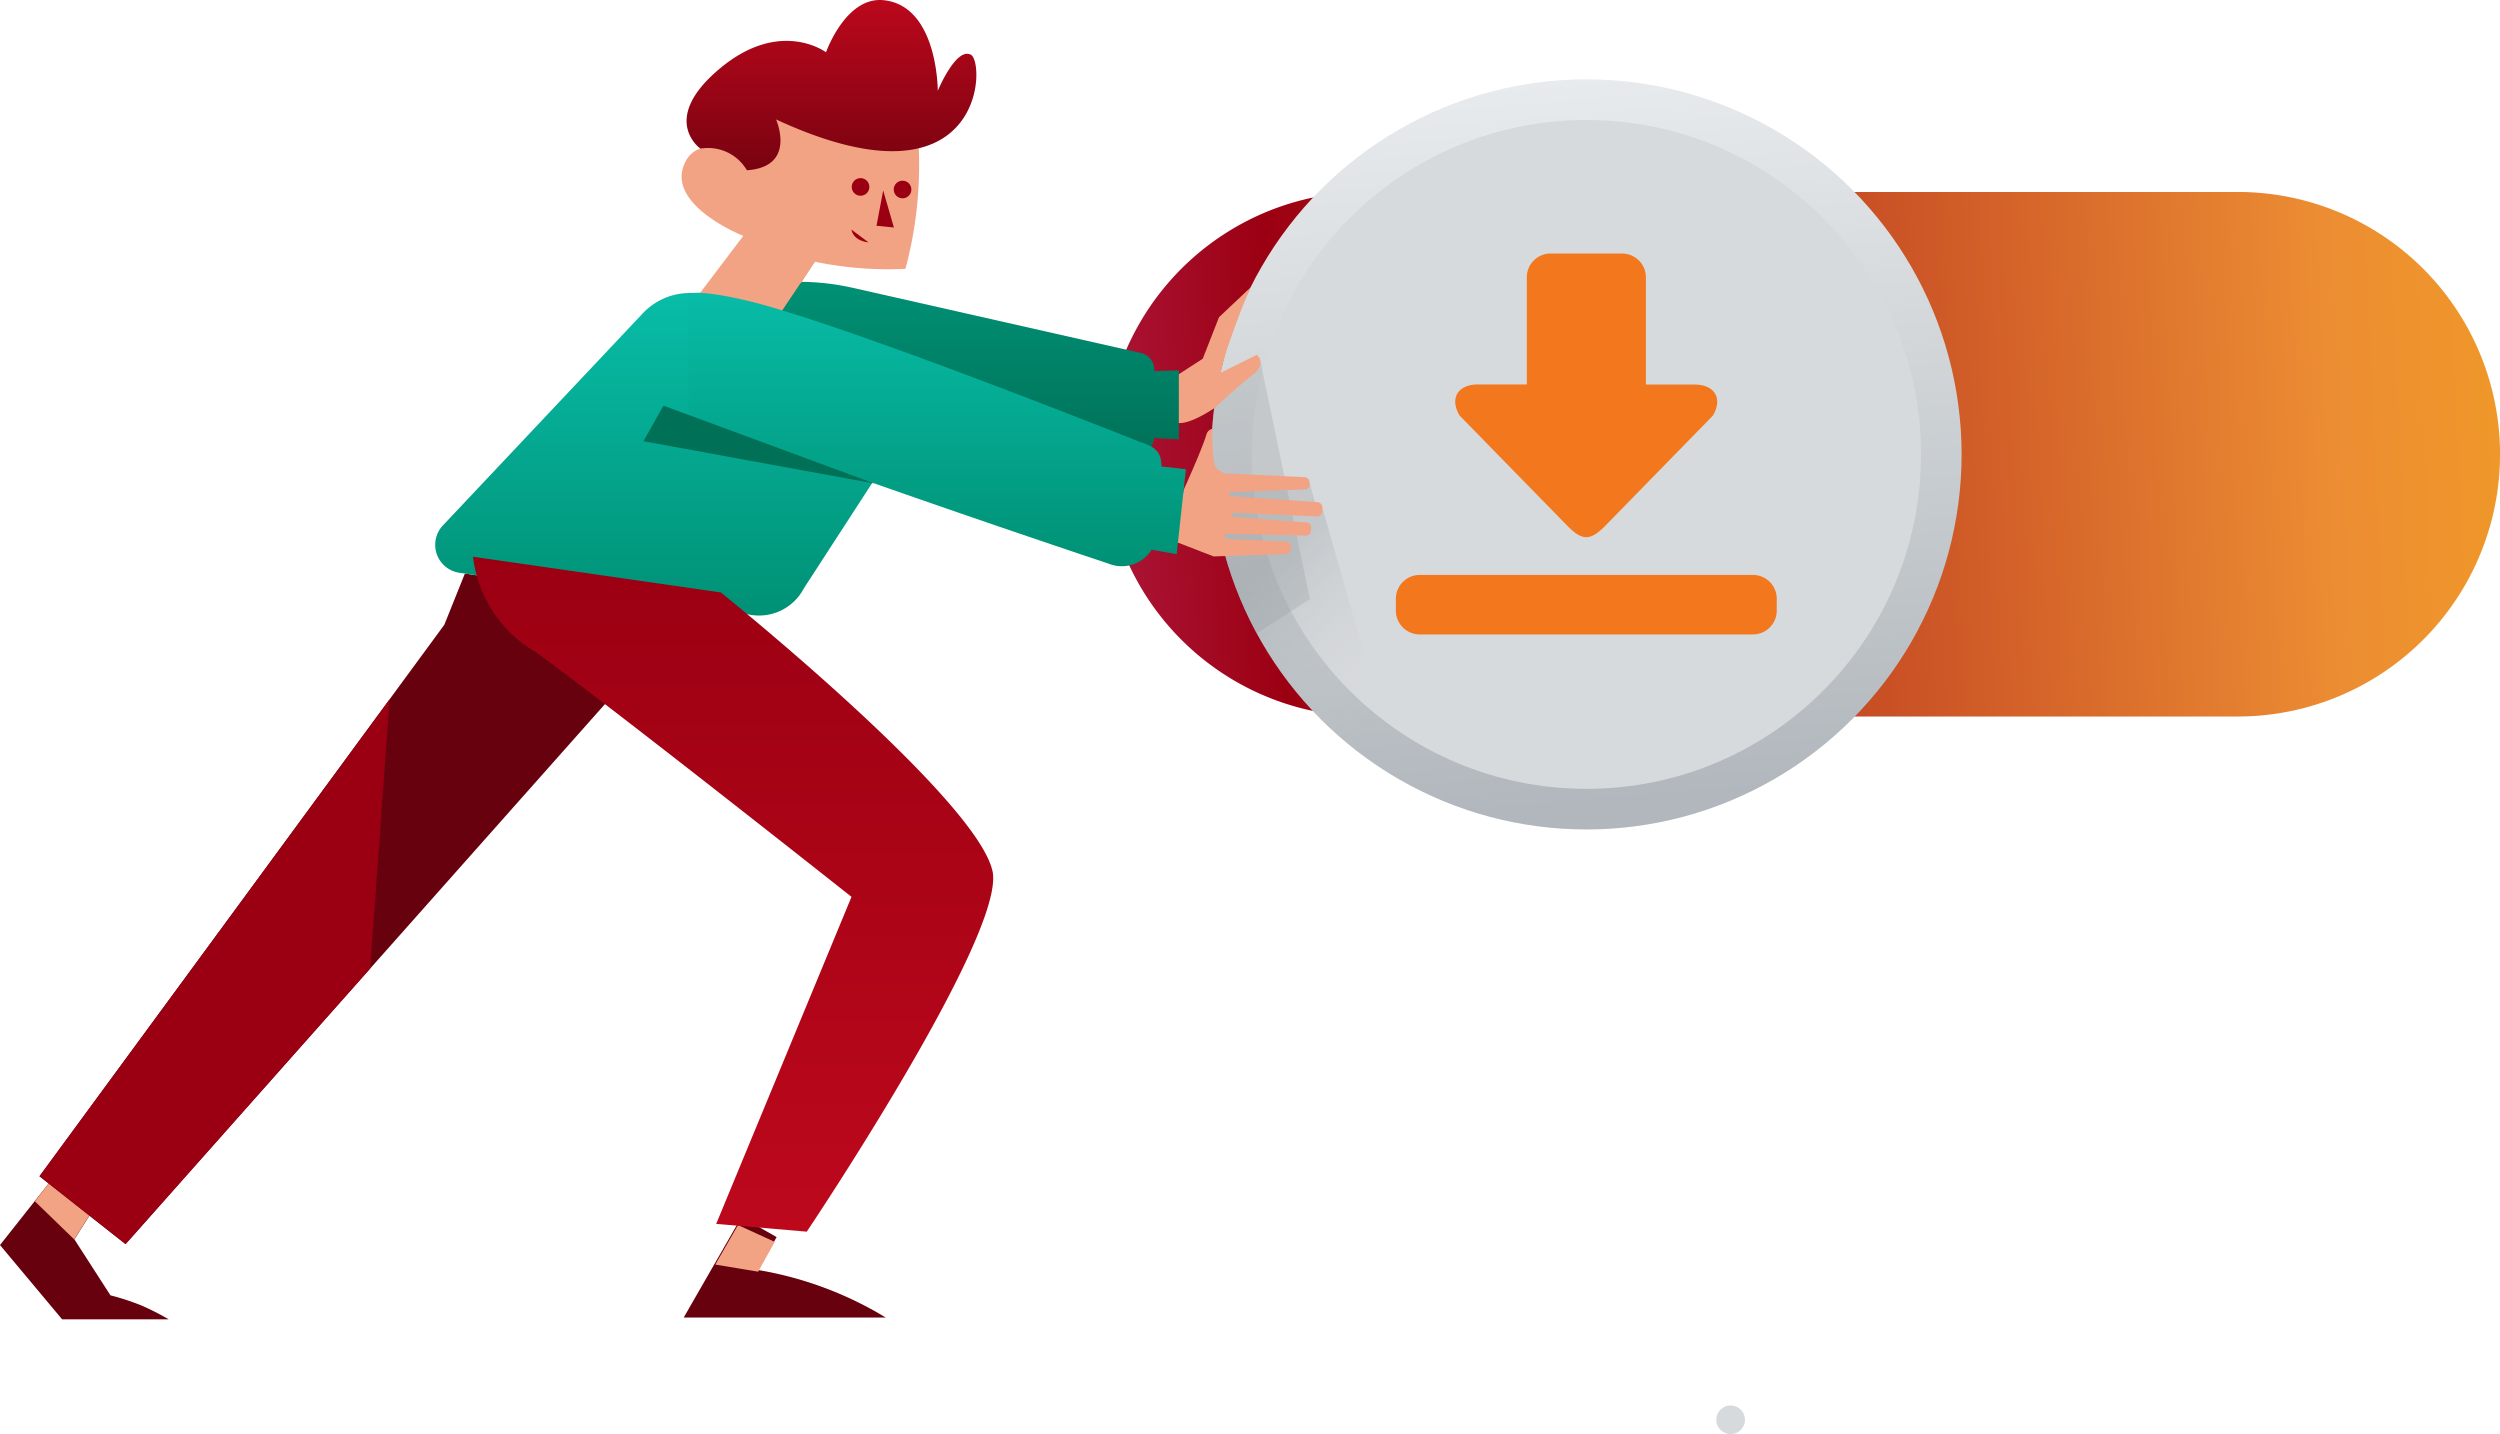 <svg xmlns="http://www.w3.org/2000/svg" xmlns:xlink="http://www.w3.org/1999/xlink" width="69.999" height="40.155" viewBox="0 0 69.999 40.155">
    <defs>
        <style>
            .cls-1{fill:none}.cls-2{fill:#d7dadd}.cls-3{fill:url(#linear-gradient)}.cls-4{clip-path:url(#clip-path)}.cls-5{fill:url(#linear-gradient-2)}.cls-6,.cls-7{opacity:.29}.cls-6{fill:url(#linear-gradient-3)}.cls-7{fill:url(#linear-gradient-4)}.cls-8{fill:#f2a384}.cls-9{fill:#67010d}.cls-10{fill:url(#linear-gradient-5)}.cls-11{fill:url(#linear-gradient-6)}.cls-12{fill:#0d0b6d}.cls-13{fill:url(#linear-gradient-7)}.cls-14{fill:#9b0012}.cls-15{fill:url(#linear-gradient-8)}.cls-16{fill:#007057}.cls-17{fill:#f2771d}
        </style>
        <linearGradient id="linear-gradient" x1="-.242" x2="1.486" y1=".513" y2=".483" gradientUnits="objectBoundingBox">
            <stop offset="0" stop-color="#cf3e83"/>
            <stop offset=".21" stop-color="#9b0012"/>
            <stop offset=".65" stop-color="#ec8d33"/>
            <stop offset="1" stop-color="#ffc000"/>
        </linearGradient>
        <clipPath id="clip-path">
            <ellipse id="Ellipse_4090" cx="10.505" cy="10.502" class="cls-1" data-name="Ellipse 4090" rx="10.505" ry="10.502"/>
        </clipPath>
        <linearGradient id="linear-gradient-2" x1=".539" x2=".456" y1=".963" y2="-.033" gradientUnits="objectBoundingBox">
            <stop offset="0" stop-color="#b1b7bc"/>
            <stop offset="1" stop-color="#eaedef"/>
        </linearGradient>
        <linearGradient id="linear-gradient-3" x1=".307" x2=".685" y1=".328" y2="1.003" gradientUnits="objectBoundingBox">
            <stop offset="0" stop-color="#939aa0"/>
            <stop offset="1" stop-color="#d7dadd" stop-opacity="0"/>
        </linearGradient>
        <linearGradient id="linear-gradient-4" x1="2.386" x2="2.821" y1="1.839" y2="2.451" xlink:href="#linear-gradient-3"/>
        <linearGradient id="linear-gradient-5" x1=".5" x2=".5" y2="1" gradientUnits="objectBoundingBox">
            <stop offset="0" stop-color="#009175"/>
            <stop offset="1" stop-color="#007057"/>
        </linearGradient>
        <linearGradient id="linear-gradient-6" x1=".5" x2=".5" y2="1" gradientUnits="objectBoundingBox">
            <stop offset="0" stop-color="#08bda8"/>
            <stop offset="1" stop-color="#009175"/>
        </linearGradient>
        <linearGradient id="linear-gradient-7" x1=".5" x2=".5" y2="1" gradientUnits="objectBoundingBox">
            <stop offset="0" stop-color="#bd081c"/>
            <stop offset="1" stop-color="#67010d"/>
        </linearGradient>
        <linearGradient id="linear-gradient-8" x1=".5" x2=".5" y2="1" gradientUnits="objectBoundingBox">
            <stop offset="0" stop-color="#9b0012"/>
            <stop offset="1" stop-color="#bd081c"/>
        </linearGradient>
    </defs>
    <g id="Group_3257" data-name="Group 3257" transform="translate(15242.199 -15641.668)">
        <ellipse id="Ellipse_4078" cx=".402" cy=".402" class="cls-2" data-name="Ellipse 4078" rx=".402" ry=".402" transform="translate(-15194.144 15681.019)"/>
        <path id="Path_3466" d="M929.577 606.285a7.343 7.343 0 0 1-7.344 7.342h-24.3a7.344 7.344 0 1 1 0-14.687h24.3a7.343 7.343 0 0 1 7.344 7.345z" class="cls-3" data-name="Path 3466" transform="translate(-16101.776 15048.103)"/>
        <g id="Group_3256" class="cls-4" data-name="Group 3256" transform="translate(-15208.284 15643.889)">
            <ellipse id="Ellipse_4088" cx="10.505" cy="10.502" class="cls-5" data-name="Ellipse 4088" rx="10.505" ry="10.502" transform="translate(-.001)"/>
            <ellipse id="Ellipse_4089" cx="9.367" cy="9.364" class="cls-2" data-name="Ellipse 4089" rx="9.367" ry="9.364" transform="translate(1.138 1.138)"/>
            <path id="Path_3467" d="M792.8 531.2l.2.144 1.733 6.05-.825.69-3.956-3.12.23-4.178 2.422-.271z" class="cls-6" data-name="Path 3467" transform="translate(-789.882 -519.321)"/>
            <path id="Path_3468" d="M766.531 462.45l1.411 6.775-1.908 1.237-2.1-5.56z" class="cls-7" data-name="Path 3468" transform="translate(-765.18 -454.674)"/>
        </g>
        <path id="Path_3469" d="M923.68 654.852s-.119.932.153 1.123c.31.217 1.167-.386 1.167-.386s.648-.609 1.056-.919.112-.559.112-.559l-1.006.5a5.833 5.833 0 0 1 .257-.9c.3-.869.569-1.481.569-1.481l-.877.828-.456 1.163z" class="cls-8" data-name="Path 3469" transform="translate(-16133.178 14997.492)"/>
        <path id="Path_3470" d="M657.271 1171.241l-.518.922a10.089 10.089 0 0 1 3.572 1.33h-5.655l1.616-2.813z" class="cls-9" data-name="Path 3470" transform="translate(-15877.725 14505.065)"/>
        <path id="Path_3471" d="M513.1 945.75l-.636 1.106 1.2.2.464-.835z" class="cls-8" data-name="Path 3471" transform="translate(-15734.635 14730.219)"/>
        <path id="Path_3472" d="M278.814 1131.564h-2.984l-1.74-2.08 2.335-2.954.78 1.171-1.032 1.623 1.01 1.568a6.84 6.84 0 0 1 .86.281 7.138 7.138 0 0 1 .771.391z" class="cls-9" data-name="Path 3472" transform="translate(-15516.289 14547.045)"/>
        <path id="Path_3473" d="M135.128 898.21l-1.338 1.725 1.1 1.066.773-1.21z" class="cls-8" data-name="Path 3473" transform="translate(-15375.013 14775.369)"/>
        <path id="Path_3474" d="M696.533 651.489l.69-.021v1.932l-.69-.035a.547.547 0 0 1-.539.489l-6.439-.825-.363.959-3.285-2.791-1.027-2.154 1.453-.05a6.867 6.867 0 0 1 1.772.167l8.034 1.817a.48.48 0 0 1 .394.512z" class="cls-10" data-name="Path 3474" transform="translate(-15906.415 15000.57)"/>
        <path id="Path_3475" d="M154.617 583.924l-9.007 10.145-6.851 7.717-2.409-1.9 9.8-13.35 1.536-2.092.575-1.432z" class="cls-9" data-name="Path 3475" transform="translate(-15377.444 15074.717)"/>
        <path id="Path_3476" d="M529.142 658.9l-2.465 3.8a1.417 1.417 0 0 1-1.614.716l-8.03-1.151a.792.792 0 0 1-.48-1.308l5.614-5.957a1.811 1.811 0 0 1 1.258-.568l1.409-.046 1.027 1.966z" class="cls-11" data-name="Path 3476" transform="translate(-15746.368 14995.441)"/>
        <path id="Path_3477" d="M767.7 536.8s1.345 1.939-.628 2.341" class="cls-12" data-name="Path 3477" transform="translate(-15984.471 15107.119)"/>
        <path id="Path_3478" d="M656.005 545.576l1.25-1.865a10.1 10.1 0 0 0 2.536.2 11.229 11.229 0 0 0 .372-3.407l-1.521-1.691-2.73-.084-.564 2.42c-.1-.433-1.334-1.092-1.742-.187-.526 1.168 1.644 2.026 1.644 2.026l-1.4 1.849z" class="cls-8" data-name="Path 3478" transform="translate(-15876.638 15105.285)"/>
        <path id="Path_3479" d="M656.678 496.22s-1.162-.813.537-2.238 2.979-.46 2.979-.46.553-1.575 1.62-1.458c1.518.165 1.509 2.537 1.509 2.537s.513-1.237.929-1.009.371 4.508-5.457 1.81c0 0 .593 1.33-.817 1.423a1.258 1.258 0 0 0-1.3-.605z" class="cls-13" data-name="Path 3479" transform="translate(-15879.265 15149.61)"/>
        <path id="Path_3480" d="M512.612 273.56l.079 1.079-.416.148-.655-.823" class="cls-1" data-name="Path 3480" transform="translate(-15733.837 15368.605)"/>
        <path id="Path_3481" d="M602.382 369.69l.3 1.038-.488-.048z" class="cls-14" data-name="Path 3481" transform="translate(-15819.852 15277.31)"/>
        <path id="Path_3482" d="M748.451 620.248s-.408-.018-.481-.358" class="cls-14" data-name="Path 3482" transform="translate(-15966.331 15028.206)"/>
        <ellipse id="Ellipse_4091" cx=".247" cy=".247" class="cls-14" data-name="Ellipse 4091" rx=".247" ry=".247" transform="translate(-15218.351 15646.655)"/>
        <ellipse id="Ellipse_4092" cx=".247" cy=".247" class="cls-14" data-name="Ellipse 4092" rx=".247" ry=".247" transform="translate(-15217.175 15646.727)"/>
        <path id="Path_3483" d="M546.734 830.948l-2.536-.218 3.789-9.157s-7.05-5.578-8.869-6.87a3.573 3.573 0 0 1-1.729-2.653l6.938 1s7.148 5.745 7.607 7.8c.395 1.762-5.2 10.098-5.2 10.098z" class="cls-15" data-name="Path 3483" transform="translate(-15766.344 14845.206)"/>
        <path id="Path_3484" d="M926.988 732.453s.509-1.12.633-1.539a.227.227 0 0 1 .169-.163 7.392 7.392 0 0 0 .039.928.4.4 0 0 0 .358.325l2.167.1a.154.154 0 0 1 .154.137v.086a.124.124 0 0 1-.119.123l-2.075.072a.059.059 0 0 0-.057.058.059.059 0 0 0 .055.06l2.4.165a.156.156 0 0 1 .157.146v.114a.151.151 0 0 1-.161.141l-2.311-.1a.057.057 0 0 0-.059.055.057.057 0 0 0 .053.059l2.034.156a.13.13 0 0 1 .127.132l-.01.124a.128.128 0 0 1-.137.11l-2.2-.045a.065.065 0 0 0-.067.065.069.069 0 0 0 .066.069l1.664.085a.126.126 0 0 1 .122.126v.08a.158.158 0 0 1-.132.134l-2.035.07-1.151-.447z" class="cls-8" data-name="Path 3484" transform="translate(-16136.041 14922.922)"/>
        <path id="Path_3485" d="M657.351 658.646s1.723.659 5.666 2.039a463.976 463.976 0 0 0 6.087 2.081.987.987 0 0 0 1.214-.387l.7.124.259-2.378-.685-.077c0-.384-.151-.548-.6-.686 0 0-8.451-3.374-11.067-3.973-1.673-.383-1.578-.093-1.578-.093z" class="cls-11" data-name="Path 3485" transform="translate(-15880.271 14994.681)"/>
        <path id="Path_3486" d="M540.476 399.286l-1.456-.536 1.06 1.142z" class="cls-8" data-name="Path 3486" transform="translate(-15759.858 15249.711)"/>
        <path id="Path_3487" d="M305.871 881.48l-.541 7.535-6.849 7.717-2.411-1.9z" class="cls-14" data-name="Path 3487" transform="translate(-15537.163 14779.771)"/>
        <path id="Path_3488" d="M473.147 489.53l5.9 2.179-6.46-1.183z" class="cls-16" data-name="Path 3488" transform="translate(-15696.77 15163.496)"/>
        <g id="download" transform="translate(-15203.115 15648.766)">
            <path id="Path_2245" d="M4.815 7.639c.4.4.622.411 1.033 0l3.028-3.1c.284-.479.052-.87-.517-.87H7v-3A.667.667 0 0 0 6.332 0h-2a.667.667 0 0 0-.666.666v3H2.3c-.568 0-.8.392-.517.87zM10 9H.666A.667.667 0 0 0 0 9.664V10a.667.667 0 0 0 .666.666H10a.667.667 0 0 0 .664-.666v-.336A.667.667 0 0 0 10 9z" class="cls-17" data-name="Path 2245"/>
        </g>
    </g>
</svg>
